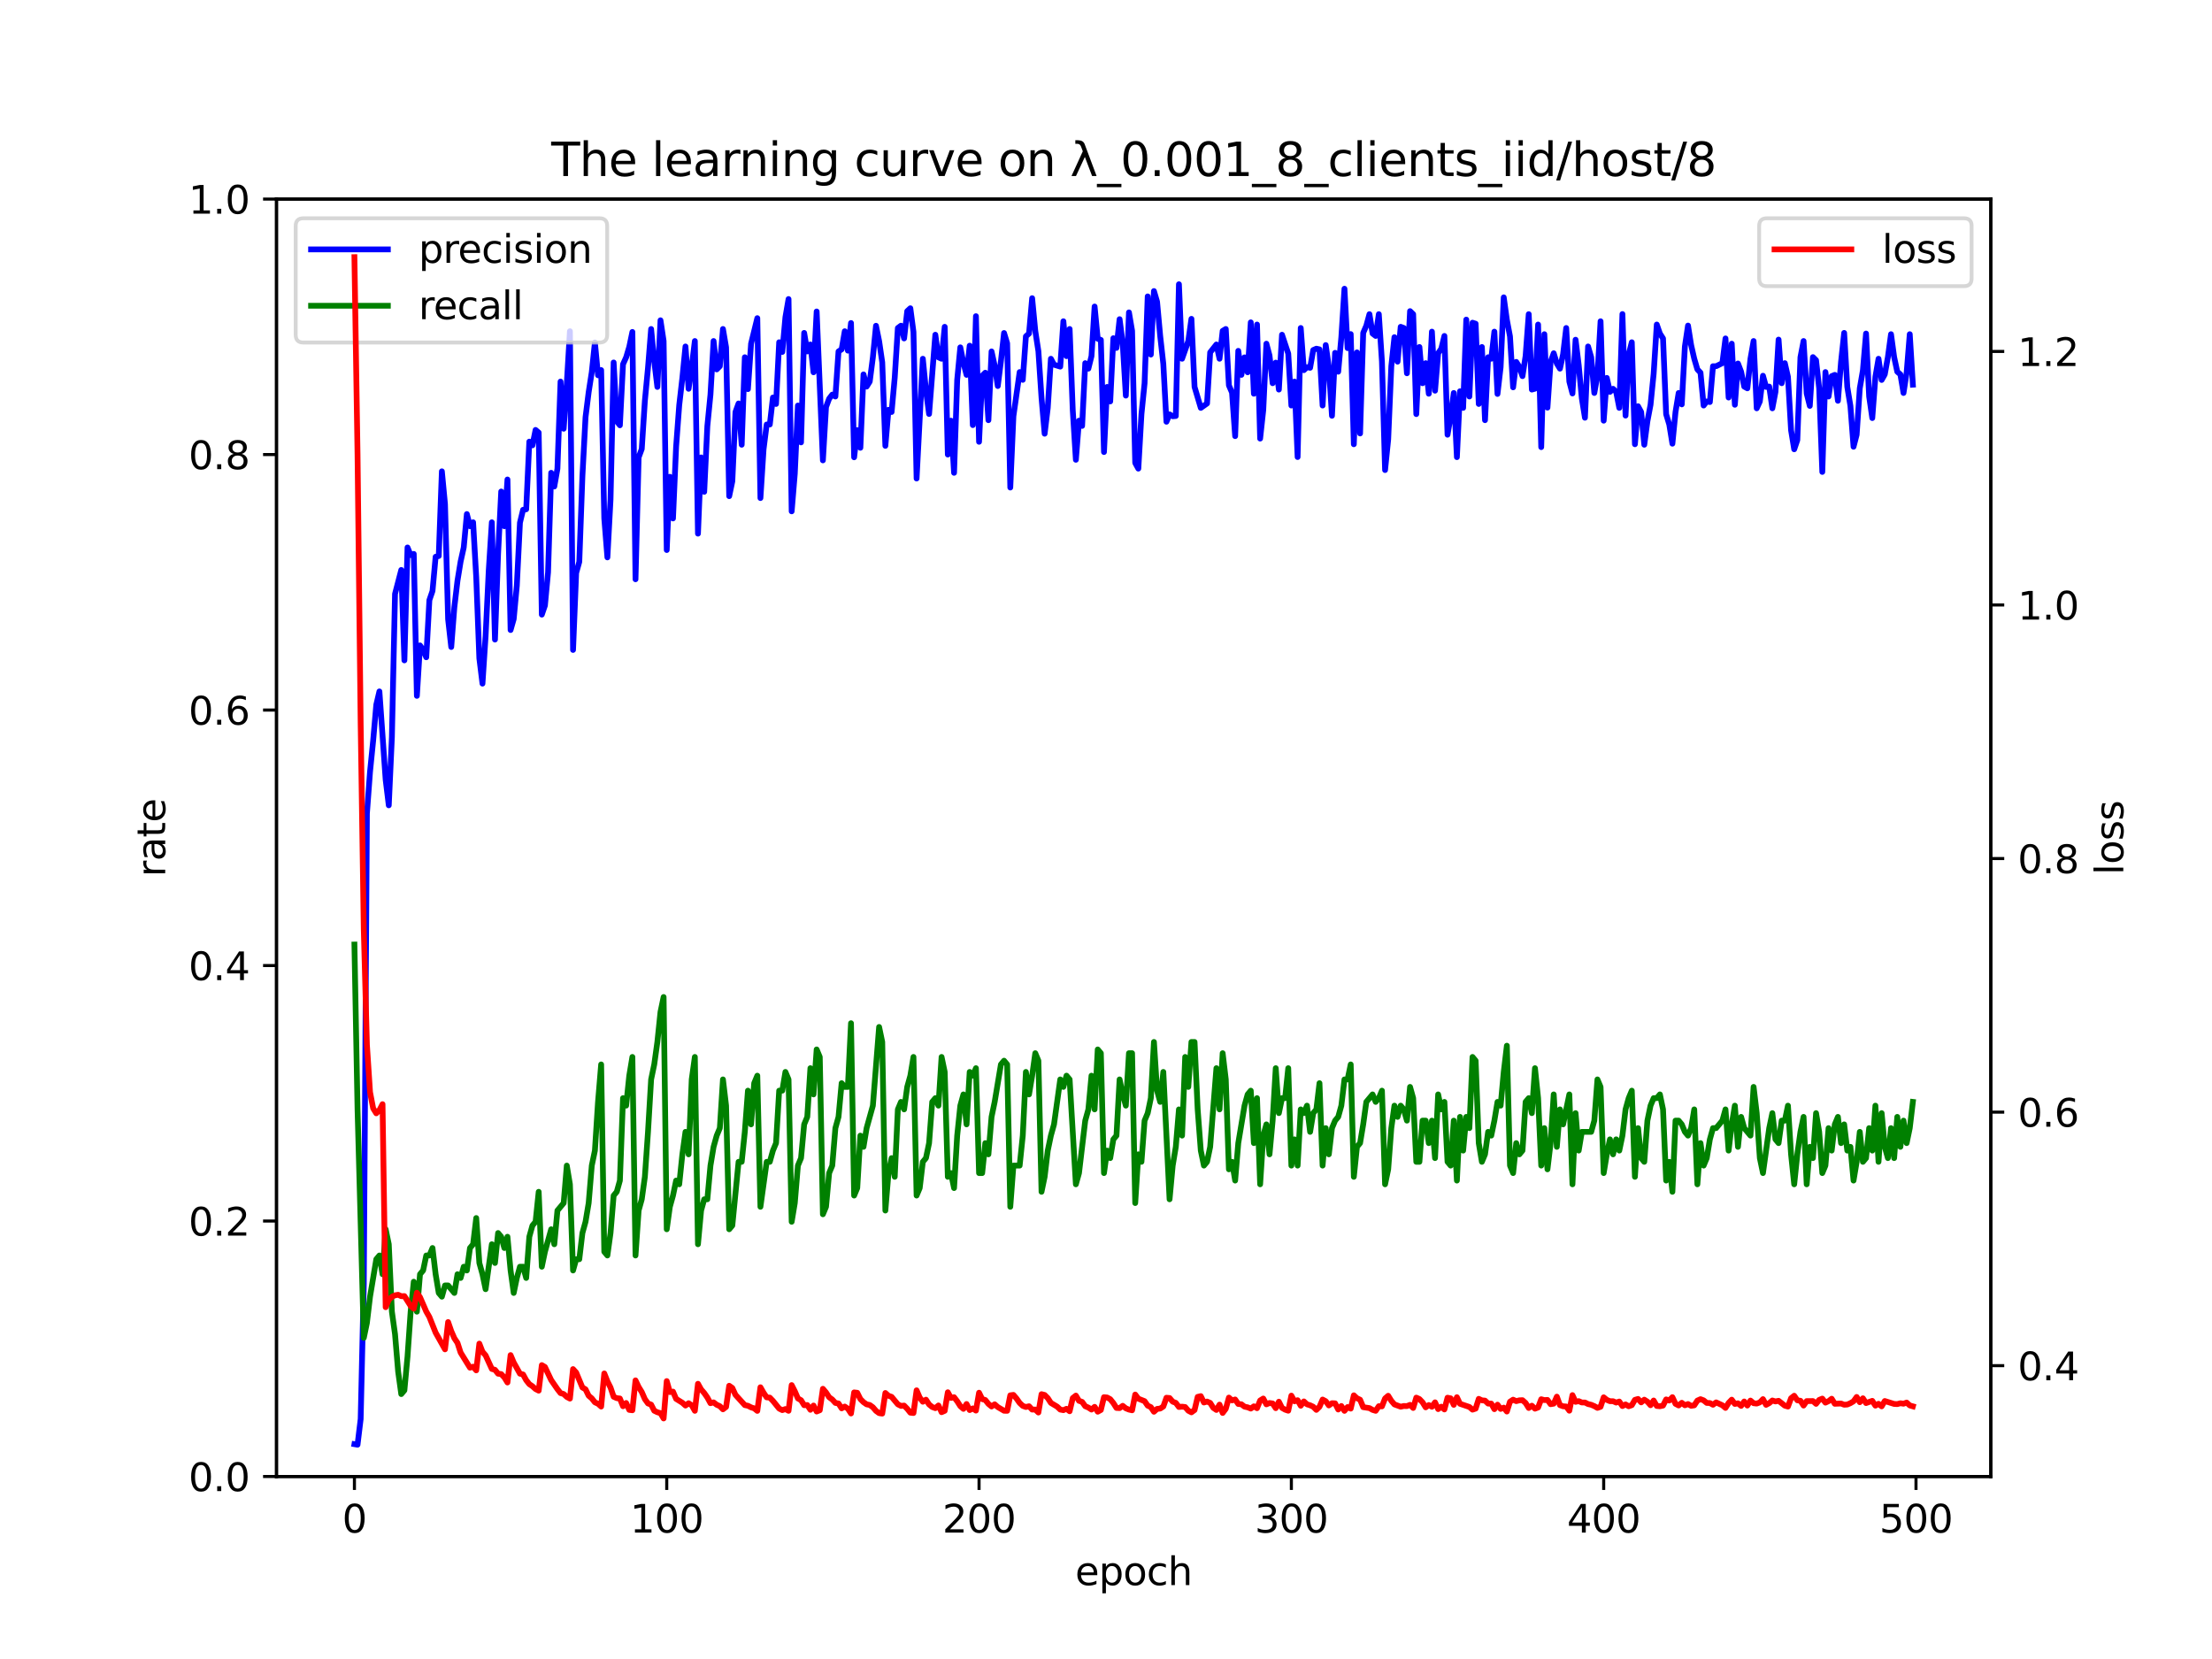 <?xml version="1.0" encoding="utf-8" standalone="no"?>
<!DOCTYPE svg PUBLIC "-//W3C//DTD SVG 1.1//EN"
  "http://www.w3.org/Graphics/SVG/1.1/DTD/svg11.dtd">
<svg xmlns:xlink="http://www.w3.org/1999/xlink" width="576pt" height="432pt" viewBox="0 0 576 432" xmlns="http://www.w3.org/2000/svg" version="1.1">
 <defs>
  <style type="text/css">*{stroke-linejoin: round; stroke-linecap: butt}</style>
 </defs>
 <g id="figure_1">
  <g id="patch_1">
   <path d="M 0 432 
L 576 432 
L 576 0 
L 0 0 
z
" style="fill: #ffffff"/>
  </g>
  <g id="axes_1">
   <g id="patch_2">
    <path d="M 72 384.48 
L 518.4 384.48 
L 518.4 51.84 
L 72 51.84 
z
" style="fill: #ffffff"/>
   </g>
   <g id="matplotlib.axis_1">
    <g id="xtick_1">
     <g id="line2d_1">
      <defs>
       <path id="m87318f5194" d="M 0 0 
L 0 3.5 
" style="stroke: #000000; stroke-width: 0.8"/>
      </defs>
      <g>
       <use xlink:href="#m87318f5194" x="92.291" y="384.48" style="stroke: #000000; stroke-width: 0.8"/>
      </g>
     </g>
     <g id="text_1">
      <!-- 0 -->
      <g transform="translate(89.11 399.078) scale(0.1 -0.1)">
       <defs>
        <path id="DejaVuSans-30" d="M 2034 4250 
Q 1547 4250 1301 3770 
Q 1056 3291 1056 2328 
Q 1056 1369 1301 889 
Q 1547 409 2034 409 
Q 2525 409 2770 889 
Q 3016 1369 3016 2328 
Q 3016 3291 2770 3770 
Q 2525 4250 2034 4250 
z
M 2034 4750 
Q 2819 4750 3233 4129 
Q 3647 3509 3647 2328 
Q 3647 1150 3233 529 
Q 2819 -91 2034 -91 
Q 1250 -91 836 529 
Q 422 1150 422 2328 
Q 422 3509 836 4129 
Q 1250 4750 2034 4750 
z
" transform="scale(0.016)"/>
       </defs>
       <use xlink:href="#DejaVuSans-30"/>
      </g>
     </g>
    </g>
    <g id="xtick_2">
     <g id="line2d_2">
      <g>
       <use xlink:href="#m87318f5194" x="173.617" y="384.48" style="stroke: #000000; stroke-width: 0.8"/>
      </g>
     </g>
     <g id="text_2">
      <!-- 100 -->
      <g transform="translate(164.073 399.078) scale(0.1 -0.1)">
       <defs>
        <path id="DejaVuSans-31" d="M 794 531 
L 1825 531 
L 1825 4091 
L 703 3866 
L 703 4441 
L 1819 4666 
L 2450 4666 
L 2450 531 
L 3481 531 
L 3481 0 
L 794 0 
L 794 531 
z
" transform="scale(0.016)"/>
       </defs>
       <use xlink:href="#DejaVuSans-31"/>
       <use xlink:href="#DejaVuSans-30" x="63.623"/>
       <use xlink:href="#DejaVuSans-30" x="127.246"/>
      </g>
     </g>
    </g>
    <g id="xtick_3">
     <g id="line2d_3">
      <g>
       <use xlink:href="#m87318f5194" x="254.943" y="384.48" style="stroke: #000000; stroke-width: 0.8"/>
      </g>
     </g>
     <g id="text_3">
      <!-- 200 -->
      <g transform="translate(245.4 399.078) scale(0.1 -0.1)">
       <defs>
        <path id="DejaVuSans-32" d="M 1228 531 
L 3431 531 
L 3431 0 
L 469 0 
L 469 531 
Q 828 903 1448 1529 
Q 2069 2156 2228 2338 
Q 2531 2678 2651 2914 
Q 2772 3150 2772 3378 
Q 2772 3750 2511 3984 
Q 2250 4219 1831 4219 
Q 1534 4219 1204 4116 
Q 875 4013 500 3803 
L 500 4441 
Q 881 4594 1212 4672 
Q 1544 4750 1819 4750 
Q 2544 4750 2975 4387 
Q 3406 4025 3406 3419 
Q 3406 3131 3298 2873 
Q 3191 2616 2906 2266 
Q 2828 2175 2409 1742 
Q 1991 1309 1228 531 
z
" transform="scale(0.016)"/>
       </defs>
       <use xlink:href="#DejaVuSans-32"/>
       <use xlink:href="#DejaVuSans-30" x="63.623"/>
       <use xlink:href="#DejaVuSans-30" x="127.246"/>
      </g>
     </g>
    </g>
    <g id="xtick_4">
     <g id="line2d_4">
      <g>
       <use xlink:href="#m87318f5194" x="336.27" y="384.48" style="stroke: #000000; stroke-width: 0.8"/>
      </g>
     </g>
     <g id="text_4">
      <!-- 300 -->
      <g transform="translate(326.726 399.078) scale(0.1 -0.1)">
       <defs>
        <path id="DejaVuSans-33" d="M 2597 2516 
Q 3050 2419 3304 2112 
Q 3559 1806 3559 1356 
Q 3559 666 3084 287 
Q 2609 -91 1734 -91 
Q 1441 -91 1130 -33 
Q 819 25 488 141 
L 488 750 
Q 750 597 1062 519 
Q 1375 441 1716 441 
Q 2309 441 2620 675 
Q 2931 909 2931 1356 
Q 2931 1769 2642 2001 
Q 2353 2234 1838 2234 
L 1294 2234 
L 1294 2753 
L 1863 2753 
Q 2328 2753 2575 2939 
Q 2822 3125 2822 3475 
Q 2822 3834 2567 4026 
Q 2313 4219 1838 4219 
Q 1578 4219 1281 4162 
Q 984 4106 628 3988 
L 628 4550 
Q 988 4650 1302 4700 
Q 1616 4750 1894 4750 
Q 2613 4750 3031 4423 
Q 3450 4097 3450 3541 
Q 3450 3153 3228 2886 
Q 3006 2619 2597 2516 
z
" transform="scale(0.016)"/>
       </defs>
       <use xlink:href="#DejaVuSans-33"/>
       <use xlink:href="#DejaVuSans-30" x="63.623"/>
       <use xlink:href="#DejaVuSans-30" x="127.246"/>
      </g>
     </g>
    </g>
    <g id="xtick_5">
     <g id="line2d_5">
      <g>
       <use xlink:href="#m87318f5194" x="417.596" y="384.48" style="stroke: #000000; stroke-width: 0.8"/>
      </g>
     </g>
     <g id="text_5">
      <!-- 400 -->
      <g transform="translate(408.052 399.078) scale(0.1 -0.1)">
       <defs>
        <path id="DejaVuSans-34" d="M 2419 4116 
L 825 1625 
L 2419 1625 
L 2419 4116 
z
M 2253 4666 
L 3047 4666 
L 3047 1625 
L 3713 1625 
L 3713 1100 
L 3047 1100 
L 3047 0 
L 2419 0 
L 2419 1100 
L 313 1100 
L 313 1709 
L 2253 4666 
z
" transform="scale(0.016)"/>
       </defs>
       <use xlink:href="#DejaVuSans-34"/>
       <use xlink:href="#DejaVuSans-30" x="63.623"/>
       <use xlink:href="#DejaVuSans-30" x="127.246"/>
      </g>
     </g>
    </g>
    <g id="xtick_6">
     <g id="line2d_6">
      <g>
       <use xlink:href="#m87318f5194" x="498.922" y="384.48" style="stroke: #000000; stroke-width: 0.8"/>
      </g>
     </g>
     <g id="text_6">
      <!-- 500 -->
      <g transform="translate(489.379 399.078) scale(0.1 -0.1)">
       <defs>
        <path id="DejaVuSans-35" d="M 691 4666 
L 3169 4666 
L 3169 4134 
L 1269 4134 
L 1269 2991 
Q 1406 3038 1543 3061 
Q 1681 3084 1819 3084 
Q 2600 3084 3056 2656 
Q 3513 2228 3513 1497 
Q 3513 744 3044 326 
Q 2575 -91 1722 -91 
Q 1428 -91 1123 -41 
Q 819 9 494 109 
L 494 744 
Q 775 591 1075 516 
Q 1375 441 1709 441 
Q 2250 441 2565 725 
Q 2881 1009 2881 1497 
Q 2881 1984 2565 2268 
Q 2250 2553 1709 2553 
Q 1456 2553 1204 2497 
Q 953 2441 691 2322 
L 691 4666 
z
" transform="scale(0.016)"/>
       </defs>
       <use xlink:href="#DejaVuSans-35"/>
       <use xlink:href="#DejaVuSans-30" x="63.623"/>
       <use xlink:href="#DejaVuSans-30" x="127.246"/>
      </g>
     </g>
    </g>
    <g id="text_7">
     <!-- epoch -->
     <g transform="translate(279.972 412.757) scale(0.1 -0.1)">
      <defs>
       <path id="DejaVuSans-65" d="M 3597 1894 
L 3597 1613 
L 953 1613 
Q 991 1019 1311 708 
Q 1631 397 2203 397 
Q 2534 397 2845 478 
Q 3156 559 3463 722 
L 3463 178 
Q 3153 47 2828 -22 
Q 2503 -91 2169 -91 
Q 1331 -91 842 396 
Q 353 884 353 1716 
Q 353 2575 817 3079 
Q 1281 3584 2069 3584 
Q 2775 3584 3186 3129 
Q 3597 2675 3597 1894 
z
M 3022 2063 
Q 3016 2534 2758 2815 
Q 2500 3097 2075 3097 
Q 1594 3097 1305 2825 
Q 1016 2553 972 2059 
L 3022 2063 
z
" transform="scale(0.016)"/>
       <path id="DejaVuSans-70" d="M 1159 525 
L 1159 -1331 
L 581 -1331 
L 581 3500 
L 1159 3500 
L 1159 2969 
Q 1341 3281 1617 3432 
Q 1894 3584 2278 3584 
Q 2916 3584 3314 3078 
Q 3713 2572 3713 1747 
Q 3713 922 3314 415 
Q 2916 -91 2278 -91 
Q 1894 -91 1617 61 
Q 1341 213 1159 525 
z
M 3116 1747 
Q 3116 2381 2855 2742 
Q 2594 3103 2138 3103 
Q 1681 3103 1420 2742 
Q 1159 2381 1159 1747 
Q 1159 1113 1420 752 
Q 1681 391 2138 391 
Q 2594 391 2855 752 
Q 3116 1113 3116 1747 
z
" transform="scale(0.016)"/>
       <path id="DejaVuSans-6f" d="M 1959 3097 
Q 1497 3097 1228 2736 
Q 959 2375 959 1747 
Q 959 1119 1226 758 
Q 1494 397 1959 397 
Q 2419 397 2687 759 
Q 2956 1122 2956 1747 
Q 2956 2369 2687 2733 
Q 2419 3097 1959 3097 
z
M 1959 3584 
Q 2709 3584 3137 3096 
Q 3566 2609 3566 1747 
Q 3566 888 3137 398 
Q 2709 -91 1959 -91 
Q 1206 -91 779 398 
Q 353 888 353 1747 
Q 353 2609 779 3096 
Q 1206 3584 1959 3584 
z
" transform="scale(0.016)"/>
       <path id="DejaVuSans-63" d="M 3122 3366 
L 3122 2828 
Q 2878 2963 2633 3030 
Q 2388 3097 2138 3097 
Q 1578 3097 1268 2742 
Q 959 2388 959 1747 
Q 959 1106 1268 751 
Q 1578 397 2138 397 
Q 2388 397 2633 464 
Q 2878 531 3122 666 
L 3122 134 
Q 2881 22 2623 -34 
Q 2366 -91 2075 -91 
Q 1284 -91 818 406 
Q 353 903 353 1747 
Q 353 2603 823 3093 
Q 1294 3584 2113 3584 
Q 2378 3584 2631 3529 
Q 2884 3475 3122 3366 
z
" transform="scale(0.016)"/>
       <path id="DejaVuSans-68" d="M 3513 2113 
L 3513 0 
L 2938 0 
L 2938 2094 
Q 2938 2591 2744 2837 
Q 2550 3084 2163 3084 
Q 1697 3084 1428 2787 
Q 1159 2491 1159 1978 
L 1159 0 
L 581 0 
L 581 4863 
L 1159 4863 
L 1159 2956 
Q 1366 3272 1645 3428 
Q 1925 3584 2291 3584 
Q 2894 3584 3203 3211 
Q 3513 2838 3513 2113 
z
" transform="scale(0.016)"/>
      </defs>
      <use xlink:href="#DejaVuSans-65"/>
      <use xlink:href="#DejaVuSans-70" x="61.523"/>
      <use xlink:href="#DejaVuSans-6f" x="125"/>
      <use xlink:href="#DejaVuSans-63" x="186.182"/>
      <use xlink:href="#DejaVuSans-68" x="241.162"/>
     </g>
    </g>
   </g>
   <g id="matplotlib.axis_2">
    <g id="ytick_1">
     <g id="line2d_7">
      <defs>
       <path id="mddfa9bd18e" d="M 0 0 
L -3.5 0 
" style="stroke: #000000; stroke-width: 0.8"/>
      </defs>
      <g>
       <use xlink:href="#mddfa9bd18e" x="72" y="384.48" style="stroke: #000000; stroke-width: 0.8"/>
      </g>
     </g>
     <g id="text_8">
      <!-- 0.0 -->
      <g transform="translate(49.097 388.279) scale(0.1 -0.1)">
       <defs>
        <path id="DejaVuSans-2e" d="M 684 794 
L 1344 794 
L 1344 0 
L 684 0 
L 684 794 
z
" transform="scale(0.016)"/>
       </defs>
       <use xlink:href="#DejaVuSans-30"/>
       <use xlink:href="#DejaVuSans-2e" x="63.623"/>
       <use xlink:href="#DejaVuSans-30" x="95.41"/>
      </g>
     </g>
    </g>
    <g id="ytick_2">
     <g id="line2d_8">
      <g>
       <use xlink:href="#mddfa9bd18e" x="72" y="317.952" style="stroke: #000000; stroke-width: 0.8"/>
      </g>
     </g>
     <g id="text_9">
      <!-- 0.2 -->
      <g transform="translate(49.097 321.751) scale(0.1 -0.1)">
       <use xlink:href="#DejaVuSans-30"/>
       <use xlink:href="#DejaVuSans-2e" x="63.623"/>
       <use xlink:href="#DejaVuSans-32" x="95.41"/>
      </g>
     </g>
    </g>
    <g id="ytick_3">
     <g id="line2d_9">
      <g>
       <use xlink:href="#mddfa9bd18e" x="72" y="251.424" style="stroke: #000000; stroke-width: 0.8"/>
      </g>
     </g>
     <g id="text_10">
      <!-- 0.4 -->
      <g transform="translate(49.097 255.223) scale(0.1 -0.1)">
       <use xlink:href="#DejaVuSans-30"/>
       <use xlink:href="#DejaVuSans-2e" x="63.623"/>
       <use xlink:href="#DejaVuSans-34" x="95.41"/>
      </g>
     </g>
    </g>
    <g id="ytick_4">
     <g id="line2d_10">
      <g>
       <use xlink:href="#mddfa9bd18e" x="72" y="184.896" style="stroke: #000000; stroke-width: 0.8"/>
      </g>
     </g>
     <g id="text_11">
      <!-- 0.6 -->
      <g transform="translate(49.097 188.695) scale(0.1 -0.1)">
       <defs>
        <path id="DejaVuSans-36" d="M 2113 2584 
Q 1688 2584 1439 2293 
Q 1191 2003 1191 1497 
Q 1191 994 1439 701 
Q 1688 409 2113 409 
Q 2538 409 2786 701 
Q 3034 994 3034 1497 
Q 3034 2003 2786 2293 
Q 2538 2584 2113 2584 
z
M 3366 4563 
L 3366 3988 
Q 3128 4100 2886 4159 
Q 2644 4219 2406 4219 
Q 1781 4219 1451 3797 
Q 1122 3375 1075 2522 
Q 1259 2794 1537 2939 
Q 1816 3084 2150 3084 
Q 2853 3084 3261 2657 
Q 3669 2231 3669 1497 
Q 3669 778 3244 343 
Q 2819 -91 2113 -91 
Q 1303 -91 875 529 
Q 447 1150 447 2328 
Q 447 3434 972 4092 
Q 1497 4750 2381 4750 
Q 2619 4750 2861 4703 
Q 3103 4656 3366 4563 
z
" transform="scale(0.016)"/>
       </defs>
       <use xlink:href="#DejaVuSans-30"/>
       <use xlink:href="#DejaVuSans-2e" x="63.623"/>
       <use xlink:href="#DejaVuSans-36" x="95.41"/>
      </g>
     </g>
    </g>
    <g id="ytick_5">
     <g id="line2d_11">
      <g>
       <use xlink:href="#mddfa9bd18e" x="72" y="118.368" style="stroke: #000000; stroke-width: 0.8"/>
      </g>
     </g>
     <g id="text_12">
      <!-- 0.8 -->
      <g transform="translate(49.097 122.167) scale(0.1 -0.1)">
       <defs>
        <path id="DejaVuSans-38" d="M 2034 2216 
Q 1584 2216 1326 1975 
Q 1069 1734 1069 1313 
Q 1069 891 1326 650 
Q 1584 409 2034 409 
Q 2484 409 2743 651 
Q 3003 894 3003 1313 
Q 3003 1734 2745 1975 
Q 2488 2216 2034 2216 
z
M 1403 2484 
Q 997 2584 770 2862 
Q 544 3141 544 3541 
Q 544 4100 942 4425 
Q 1341 4750 2034 4750 
Q 2731 4750 3128 4425 
Q 3525 4100 3525 3541 
Q 3525 3141 3298 2862 
Q 3072 2584 2669 2484 
Q 3125 2378 3379 2068 
Q 3634 1759 3634 1313 
Q 3634 634 3220 271 
Q 2806 -91 2034 -91 
Q 1263 -91 848 271 
Q 434 634 434 1313 
Q 434 1759 690 2068 
Q 947 2378 1403 2484 
z
M 1172 3481 
Q 1172 3119 1398 2916 
Q 1625 2713 2034 2713 
Q 2441 2713 2670 2916 
Q 2900 3119 2900 3481 
Q 2900 3844 2670 4047 
Q 2441 4250 2034 4250 
Q 1625 4250 1398 4047 
Q 1172 3844 1172 3481 
z
" transform="scale(0.016)"/>
       </defs>
       <use xlink:href="#DejaVuSans-30"/>
       <use xlink:href="#DejaVuSans-2e" x="63.623"/>
       <use xlink:href="#DejaVuSans-38" x="95.41"/>
      </g>
     </g>
    </g>
    <g id="ytick_6">
     <g id="line2d_12">
      <g>
       <use xlink:href="#mddfa9bd18e" x="72" y="51.84" style="stroke: #000000; stroke-width: 0.8"/>
      </g>
     </g>
     <g id="text_13">
      <!-- 1.0 -->
      <g transform="translate(49.097 55.639) scale(0.1 -0.1)">
       <use xlink:href="#DejaVuSans-31"/>
       <use xlink:href="#DejaVuSans-2e" x="63.623"/>
       <use xlink:href="#DejaVuSans-30" x="95.41"/>
      </g>
     </g>
    </g>
    <g id="text_14">
     <!-- rate -->
     <g transform="translate(43.017 228.316) rotate(-90) scale(0.1 -0.1)">
      <defs>
       <path id="DejaVuSans-72" d="M 2631 2963 
Q 2534 3019 2420 3045 
Q 2306 3072 2169 3072 
Q 1681 3072 1420 2755 
Q 1159 2438 1159 1844 
L 1159 0 
L 581 0 
L 581 3500 
L 1159 3500 
L 1159 2956 
Q 1341 3275 1631 3429 
Q 1922 3584 2338 3584 
Q 2397 3584 2469 3576 
Q 2541 3569 2628 3553 
L 2631 2963 
z
" transform="scale(0.016)"/>
       <path id="DejaVuSans-61" d="M 2194 1759 
Q 1497 1759 1228 1600 
Q 959 1441 959 1056 
Q 959 750 1161 570 
Q 1363 391 1709 391 
Q 2188 391 2477 730 
Q 2766 1069 2766 1631 
L 2766 1759 
L 2194 1759 
z
M 3341 1997 
L 3341 0 
L 2766 0 
L 2766 531 
Q 2569 213 2275 61 
Q 1981 -91 1556 -91 
Q 1019 -91 701 211 
Q 384 513 384 1019 
Q 384 1609 779 1909 
Q 1175 2209 1959 2209 
L 2766 2209 
L 2766 2266 
Q 2766 2663 2505 2880 
Q 2244 3097 1772 3097 
Q 1472 3097 1187 3025 
Q 903 2953 641 2809 
L 641 3341 
Q 956 3463 1253 3523 
Q 1550 3584 1831 3584 
Q 2591 3584 2966 3190 
Q 3341 2797 3341 1997 
z
" transform="scale(0.016)"/>
       <path id="DejaVuSans-74" d="M 1172 4494 
L 1172 3500 
L 2356 3500 
L 2356 3053 
L 1172 3053 
L 1172 1153 
Q 1172 725 1289 603 
Q 1406 481 1766 481 
L 2356 481 
L 2356 0 
L 1766 0 
Q 1100 0 847 248 
Q 594 497 594 1153 
L 594 3053 
L 172 3053 
L 172 3500 
L 594 3500 
L 594 4494 
L 1172 4494 
z
" transform="scale(0.016)"/>
      </defs>
      <use xlink:href="#DejaVuSans-72"/>
      <use xlink:href="#DejaVuSans-61" x="41.113"/>
      <use xlink:href="#DejaVuSans-74" x="102.393"/>
      <use xlink:href="#DejaVuSans-65" x="141.602"/>
     </g>
    </g>
   </g>
   <g id="line2d_13">
    <path d="M 92.291 376.057 
L 93.104 376.196 
L 93.917 369.502 
L 94.731 334.245 
L 95.544 211.844 
L 96.357 200.954 
L 97.17 192.85 
L 97.984 183.51 
L 98.797 180.045 
L 100.424 203.04 
L 101.237 209.703 
L 102.05 191.899 
L 102.863 154.656 
L 104.49 148.413 
L 105.303 171.96 
L 106.116 142.56 
L 106.93 144.543 
L 107.743 144.24 
L 108.556 181.2 
L 109.369 168.064 
L 110.183 169.242 
L 110.996 171.157 
L 111.809 156.273 
L 112.622 153.9 
L 113.436 144.979 
L 114.249 144.784 
L 115.062 122.73 
L 115.876 131.276 
L 116.689 161.261 
L 117.502 168.48 
L 118.315 158.1 
L 119.129 151.2 
L 119.942 146.238 
L 120.755 142.56 
L 121.568 133.861 
L 122.382 137.028 
L 123.195 136.002 
L 124.008 150.274 
L 124.821 171.441 
L 125.635 178.014 
L 126.448 165.638 
L 127.261 148.685 
L 128.074 136.002 
L 128.888 166.543 
L 129.701 144.24 
L 130.514 127.987 
L 131.328 137.028 
L 132.141 124.859 
L 132.954 164.056 
L 133.767 161.201 
L 134.581 152.507 
L 135.394 136.109 
L 136.207 132.752 
L 137.02 132.624 
L 137.834 114.999 
L 138.647 115.963 
L 139.46 111.956 
L 140.273 112.645 
L 141.087 160.048 
L 141.9 157.68 
L 142.713 149.016 
L 143.526 123.12 
L 144.34 126.684 
L 145.153 122.064 
L 145.966 99.36 
L 146.78 111.64 
L 147.593 99.85 
L 148.406 86.251 
L 149.219 169.242 
L 150.033 149.198 
L 150.846 146.293 
L 151.659 123.979 
L 152.472 108.632 
L 153.286 102.123 
L 154.099 96.885 
L 154.912 89.177 
L 155.725 97.721 
L 156.539 96.367 
L 157.352 135 
L 158.165 145.141 
L 158.978 130.108 
L 159.792 94.387 
L 160.605 109.69 
L 161.418 110.745 
L 162.232 94.854 
L 163.045 93.052 
L 163.858 90.327 
L 164.671 86.435 
L 165.485 150.84 
L 166.298 119.116 
L 167.111 116.922 
L 167.924 104.362 
L 168.738 95.774 
L 169.551 85.668 
L 170.364 94.08 
L 171.177 100.758 
L 171.991 83.404 
L 172.804 88.8 
L 173.617 143.225 
L 174.43 124.153 
L 175.244 135 
L 176.057 116.331 
L 176.87 105.492 
L 177.684 98.41 
L 178.497 90.222 
L 179.31 101.242 
L 180.123 95.465 
L 180.937 88.8 
L 181.75 138.96 
L 182.563 119.116 
L 183.376 128.07 
L 184.19 110.976 
L 185.003 102.754 
L 185.816 88.8 
L 186.629 96.192 
L 187.443 95.363 
L 188.256 85.668 
L 189.069 90.45 
L 189.882 129.198 
L 190.696 125.33 
L 191.509 107.28 
L 192.322 105.062 
L 193.136 115.809 
L 193.949 93.024 
L 194.762 101.324 
L 195.575 89.497 
L 197.202 82.849 
L 198.015 129.692 
L 198.828 116.996 
L 199.642 110.541 
L 200.455 110.541 
L 201.268 103.512 
L 202.081 105.188 
L 202.895 89.119 
L 203.708 91.643 
L 204.521 82.588 
L 205.334 77.873 
L 206.148 133.152 
L 206.961 123.375 
L 207.774 105.6 
L 208.588 115.2 
L 209.401 86.688 
L 210.214 91.513 
L 211.027 89.701 
L 211.841 96.944 
L 212.654 81.112 
L 214.28 119.88 
L 215.094 105.991 
L 215.907 103.815 
L 216.72 102.754 
L 217.533 103.248 
L 218.347 91.513 
L 219.16 90.974 
L 219.973 86.251 
L 220.786 91.306 
L 221.6 84.111 
L 222.413 119.076 
L 223.226 111.998 
L 224.039 116.602 
L 224.853 97.496 
L 225.666 100.668 
L 226.479 99.36 
L 227.293 93.052 
L 228.106 84.829 
L 228.919 88.8 
L 229.732 94.358 
L 230.546 116.1 
L 231.359 106.708 
L 232.172 107.28 
L 232.985 98.338 
L 233.799 85.409 
L 234.612 84.804 
L 235.425 88.128 
L 236.238 81.019 
L 237.052 80.271 
L 237.865 86.435 
L 238.678 124.605 
L 240.305 93.42 
L 241.118 101.736 
L 241.931 107.798 
L 243.558 87.165 
L 244.371 93.052 
L 245.184 93.42 
L 245.998 85.104 
L 246.811 118.368 
L 247.624 109.543 
L 248.437 123.12 
L 249.251 98.912 
L 250.064 90.45 
L 250.877 94.486 
L 251.69 97.616 
L 252.504 90.012 
L 253.317 110.692 
L 254.13 82.332 
L 254.943 115.042 
L 255.757 97.843 
L 256.57 97.053 
L 257.383 109.412 
L 258.197 91.513 
L 259.01 95.228 
L 259.823 100.519 
L 260.636 94.08 
L 261.45 86.714 
L 262.263 89.396 
L 263.076 126.952 
L 263.889 108.389 
L 265.516 96.885 
L 266.329 98.912 
L 267.142 87.578 
L 267.956 86.855 
L 268.769 77.648 
L 269.582 86.16 
L 270.395 91.44 
L 271.209 103.584 
L 272.022 112.937 
L 272.835 106.214 
L 273.649 93.42 
L 274.462 94.96 
L 276.088 95.465 
L 276.902 83.658 
L 277.715 92.738 
L 278.528 85.668 
L 279.341 106.771 
L 280.155 119.726 
L 280.968 109.543 
L 281.781 110.907 
L 282.594 94.564 
L 283.408 95.996 
L 284.221 92.738 
L 285.034 79.819 
L 285.847 88.222 
L 286.661 88.509 
L 287.474 117.709 
L 288.287 100.758 
L 289.101 104.535 
L 289.914 88.068 
L 290.727 90.594 
L 291.54 83.114 
L 292.354 89.443 
L 293.167 103.015 
L 293.98 81.348 
L 294.793 86.16 
L 295.607 120.537 
L 296.42 122.03 
L 297.233 107.829 
L 298.046 99.788 
L 298.86 77.184 
L 299.673 92.335 
L 300.486 75.79 
L 301.299 78.57 
L 302.113 87.48 
L 302.926 94.761 
L 303.739 109.823 
L 304.553 107.903 
L 305.366 108.389 
L 306.179 108.326 
L 306.992 74.016 
L 307.806 93.42 
L 309.432 88.8 
L 310.245 83.025 
L 311.059 100.758 
L 312.685 106.214 
L 314.312 105.062 
L 315.125 91.757 
L 316.751 89.701 
L 317.565 93.42 
L 318.378 86.16 
L 319.191 85.668 
L 320.005 100.35 
L 320.818 102.24 
L 321.631 113.567 
L 322.444 91.362 
L 323.258 97.616 
L 324.071 93.052 
L 324.884 96.944 
L 325.697 83.937 
L 326.511 102.528 
L 327.324 84.51 
L 328.137 114.21 
L 328.95 106.771 
L 329.764 89.497 
L 330.577 92.571 
L 331.39 99.788 
L 332.203 94.418 
L 333.017 101.444 
L 333.83 87.165 
L 335.457 92.079 
L 336.27 105.6 
L 337.083 99.36 
L 337.896 119.008 
L 338.71 85.409 
L 339.523 96.39 
L 340.336 95.608 
L 341.149 95.774 
L 341.963 91.152 
L 342.776 90.798 
L 343.589 90.974 
L 344.402 105.6 
L 345.216 89.856 
L 346.029 95.52 
L 346.842 108.27 
L 347.655 91.88 
L 348.469 96.791 
L 349.282 87.801 
L 350.095 75.183 
L 350.909 90.648 
L 351.722 86.997 
L 352.535 115.68 
L 353.348 91.757 
L 354.162 112.875 
L 354.975 86.688 
L 355.788 84.804 
L 356.601 81.808 
L 357.415 86.855 
L 358.228 87.48 
L 359.041 81.808 
L 359.854 94.125 
L 360.668 122.4 
L 361.481 114.416 
L 362.294 95.363 
L 363.107 87.801 
L 363.921 94.176 
L 364.734 85.104 
L 365.547 85.409 
L 366.361 97.2 
L 367.174 81.019 
L 367.987 81.808 
L 368.8 107.829 
L 369.614 90.356 
L 370.427 99.788 
L 371.24 94.564 
L 372.053 102.528 
L 372.867 86.359 
L 373.68 101.736 
L 374.493 91.986 
L 375.306 90.798 
L 376.12 87.48 
L 376.933 113.201 
L 377.746 108.389 
L 378.559 102.33 
L 379.373 119.04 
L 380.186 101.883 
L 380.999 106.214 
L 381.812 83.221 
L 382.626 103.248 
L 383.439 84.031 
L 384.252 84.293 
L 385.066 105.188 
L 385.879 90.356 
L 386.692 109.412 
L 387.505 93.024 
L 388.319 93.42 
L 389.132 86.359 
L 389.945 102.582 
L 390.758 95.608 
L 391.572 77.428 
L 392.385 83.271 
L 393.198 87.608 
L 394.011 100.861 
L 394.825 94.235 
L 395.638 95.52 
L 396.451 97.949 
L 397.264 92.691 
L 398.078 81.808 
L 398.891 101.444 
L 399.704 101.216 
L 400.518 84.51 
L 401.331 116.43 
L 402.144 87.023 
L 402.957 106.149 
L 403.771 94.235 
L 404.584 91.986 
L 405.397 94.655 
L 406.21 95.996 
L 407.024 92.254 
L 407.837 85.409 
L 408.65 99.36 
L 409.463 102.459 
L 410.277 88.461 
L 411.09 95.083 
L 411.903 103.72 
L 412.716 108.778 
L 413.53 90.222 
L 414.343 93.024 
L 415.156 102.33 
L 415.97 97.815 
L 416.783 83.658 
L 417.596 109.543 
L 418.409 98.41 
L 419.223 102.05 
L 420.036 101.242 
L 420.849 102.05 
L 421.662 106.214 
L 422.476 81.778 
L 423.289 108.22 
L 424.102 92.335 
L 424.915 89.119 
L 425.729 115.68 
L 426.542 105.782 
L 427.355 107.28 
L 428.168 115.809 
L 428.982 109.69 
L 429.795 105.401 
L 430.608 97.329 
L 431.422 84.51 
L 432.235 86.855 
L 433.048 88.128 
L 433.861 107.864 
L 434.675 110.541 
L 435.488 115.537 
L 436.301 107.28 
L 437.114 102.33 
L 437.928 105.3 
L 438.741 90.222 
L 439.554 84.775 
L 440.367 89.856 
L 441.181 93.42 
L 441.994 96.192 
L 442.807 97.053 
L 443.62 105.6 
L 444.434 104.535 
L 445.247 104.689 
L 446.06 95.363 
L 446.874 95.363 
L 448.5 94.564 
L 449.313 88.128 
L 450.127 103.512 
L 450.94 89.497 
L 451.753 105.401 
L 452.566 94.655 
L 453.38 96.791 
L 454.193 100.668 
L 455.006 101.12 
L 455.819 93.42 
L 456.633 88.8 
L 457.446 106.324 
L 458.259 104.535 
L 459.072 97.843 
L 459.886 100.758 
L 460.699 100.668 
L 461.512 106.324 
L 462.326 102.05 
L 463.139 88.43 
L 463.952 99.788 
L 464.765 94.564 
L 465.579 98.12 
L 466.392 112.032 
L 467.205 116.996 
L 468.018 114.602 
L 468.832 93.024 
L 469.645 88.8 
L 470.458 102.459 
L 471.271 105.696 
L 472.085 92.991 
L 472.898 93.795 
L 473.711 101.12 
L 474.524 122.889 
L 475.338 96.885 
L 476.151 103.248 
L 476.964 97.949 
L 477.778 97.616 
L 478.591 104.362 
L 479.404 94.235 
L 480.217 86.688 
L 481.031 100.758 
L 481.844 105.696 
L 482.657 116.331 
L 483.47 113.201 
L 484.284 101.12 
L 485.097 96.421 
L 485.91 86.855 
L 486.723 103.248 
L 487.537 108.864 
L 488.35 98.12 
L 489.163 93.42 
L 489.976 98.939 
L 490.79 97.496 
L 491.603 92.991 
L 492.416 87.023 
L 493.23 92.991 
L 494.043 96.791 
L 494.856 97.496 
L 495.669 102.33 
L 496.483 97.053 
L 497.296 87.023 
L 498.109 100.172 
L 498.109 100.172 
" clip-path="url(#p4ab026a36a)" style="fill: none; stroke: #0000ff; stroke-width: 1.5; stroke-linecap: square"/>
   </g>
   <g id="line2d_14">
    <path d="M 92.291 245.961 
L 93.104 288.883 
L 94.731 348.387 
L 95.544 344.485 
L 96.357 337.657 
L 97.984 327.902 
L 98.797 326.926 
L 99.61 331.804 
L 100.424 320.098 
L 101.237 324 
L 102.05 341.559 
L 102.863 347.412 
L 103.677 357.166 
L 104.49 363.019 
L 105.303 362.044 
L 106.116 353.265 
L 106.93 341.559 
L 107.743 333.755 
L 108.556 341.559 
L 109.369 331.804 
L 110.183 330.828 
L 110.996 326.926 
L 111.809 326.926 
L 112.622 324.975 
L 113.436 331.804 
L 114.249 336.681 
L 115.062 337.657 
L 115.876 334.73 
L 116.689 334.73 
L 118.315 336.681 
L 119.129 331.804 
L 119.942 332.779 
L 120.755 329.853 
L 121.568 330.828 
L 122.382 324.975 
L 123.195 324 
L 124.008 317.172 
L 124.821 328.877 
L 125.635 331.804 
L 126.448 335.706 
L 128.074 324 
L 128.888 328.877 
L 129.701 321.074 
L 130.514 322.049 
L 131.328 324.975 
L 132.141 322.049 
L 132.954 330.828 
L 133.767 336.681 
L 134.581 332.779 
L 135.394 329.853 
L 136.207 329.853 
L 137.02 332.779 
L 137.834 322.049 
L 138.647 319.123 
L 139.46 318.147 
L 140.273 310.343 
L 141.087 329.853 
L 141.9 325.951 
L 143.526 320.098 
L 144.34 324 
L 145.153 315.221 
L 146.78 313.27 
L 147.593 303.515 
L 148.406 308.392 
L 149.219 330.828 
L 150.033 327.902 
L 150.846 327.902 
L 151.659 321.074 
L 152.472 318.147 
L 153.286 313.27 
L 154.099 303.515 
L 154.912 299.613 
L 155.725 286.932 
L 156.539 277.177 
L 157.352 325.951 
L 158.165 326.926 
L 158.978 321.074 
L 159.792 311.319 
L 160.605 310.343 
L 161.418 307.417 
L 162.232 285.956 
L 163.045 287.907 
L 163.858 280.103 
L 164.671 275.226 
L 165.485 326.926 
L 166.298 315.221 
L 167.111 312.294 
L 167.924 306.441 
L 168.738 294.735 
L 169.551 281.079 
L 170.364 277.177 
L 171.177 271.324 
L 171.991 263.52 
L 172.804 259.618 
L 173.617 320.098 
L 174.43 314.245 
L 175.244 311.319 
L 176.057 307.417 
L 176.87 308.392 
L 177.684 300.588 
L 178.497 294.735 
L 179.31 300.588 
L 180.123 281.079 
L 180.937 275.226 
L 181.75 324 
L 182.563 315.221 
L 183.376 312.294 
L 184.19 312.294 
L 185.003 303.515 
L 185.816 298.637 
L 186.629 295.711 
L 187.443 293.76 
L 188.256 281.079 
L 189.069 287.907 
L 189.882 320.098 
L 190.696 319.123 
L 192.322 302.539 
L 193.136 302.539 
L 193.949 294.735 
L 194.762 284.005 
L 195.575 292.785 
L 196.389 282.054 
L 197.202 280.103 
L 198.015 314.245 
L 199.642 302.539 
L 200.455 302.539 
L 201.268 299.613 
L 202.081 297.662 
L 202.895 284.005 
L 203.708 284.005 
L 204.521 279.128 
L 205.334 281.079 
L 206.148 318.147 
L 206.961 313.27 
L 207.774 303.515 
L 208.588 301.564 
L 209.401 292.785 
L 210.214 290.834 
L 211.027 278.152 
L 211.841 284.981 
L 212.654 273.275 
L 213.467 275.226 
L 214.28 316.196 
L 215.094 314.245 
L 215.907 305.466 
L 216.72 303.515 
L 217.533 293.76 
L 218.347 290.834 
L 219.16 282.054 
L 219.973 283.03 
L 220.786 283.03 
L 221.6 266.446 
L 222.413 311.319 
L 223.226 309.368 
L 224.039 295.711 
L 224.853 298.637 
L 225.666 293.76 
L 227.293 287.907 
L 228.919 267.422 
L 229.732 271.324 
L 230.546 315.221 
L 231.359 305.466 
L 232.172 301.564 
L 232.985 306.441 
L 233.799 288.883 
L 234.612 286.932 
L 235.425 288.883 
L 236.238 283.03 
L 237.052 280.103 
L 237.865 275.226 
L 238.678 311.319 
L 239.491 309.368 
L 240.305 302.539 
L 241.118 301.564 
L 241.931 297.662 
L 242.745 286.932 
L 243.558 285.956 
L 244.371 287.907 
L 245.184 275.226 
L 245.998 279.128 
L 246.811 306.441 
L 247.624 305.466 
L 248.437 309.368 
L 249.251 295.711 
L 250.064 287.907 
L 250.877 284.981 
L 251.69 292.785 
L 252.504 279.128 
L 253.317 280.103 
L 254.13 278.152 
L 254.943 305.466 
L 255.757 305.466 
L 256.57 297.662 
L 257.383 300.588 
L 258.197 290.834 
L 259.01 286.932 
L 260.636 277.177 
L 261.45 276.201 
L 262.263 277.177 
L 263.076 314.245 
L 263.889 303.515 
L 265.516 303.515 
L 266.329 295.711 
L 267.142 279.128 
L 267.956 284.981 
L 268.769 280.103 
L 269.582 274.25 
L 270.395 276.201 
L 271.209 310.343 
L 272.022 306.441 
L 272.835 299.613 
L 273.649 295.711 
L 274.462 292.785 
L 276.088 281.079 
L 276.902 283.03 
L 277.715 280.103 
L 278.528 281.079 
L 280.155 308.392 
L 280.968 305.466 
L 282.594 291.809 
L 283.408 288.883 
L 284.221 280.103 
L 285.034 288.883 
L 285.847 273.275 
L 286.661 274.25 
L 287.474 305.466 
L 288.287 299.613 
L 289.101 301.564 
L 289.914 296.686 
L 290.727 295.711 
L 291.54 281.079 
L 292.354 284.981 
L 293.167 287.907 
L 293.98 274.25 
L 294.793 274.25 
L 295.607 313.27 
L 296.42 300.588 
L 297.233 302.539 
L 298.046 291.809 
L 298.86 289.858 
L 299.673 285.956 
L 300.486 271.324 
L 301.299 284.005 
L 302.113 286.932 
L 302.926 279.128 
L 304.553 312.294 
L 305.366 303.515 
L 306.179 298.637 
L 306.992 288.883 
L 307.806 295.711 
L 308.619 275.226 
L 309.432 283.03 
L 310.245 271.324 
L 311.059 271.324 
L 311.872 288.883 
L 312.685 299.613 
L 313.498 303.515 
L 314.312 302.539 
L 315.125 298.637 
L 316.751 278.152 
L 317.565 288.883 
L 318.378 274.25 
L 319.191 281.079 
L 320.005 304.49 
L 320.818 302.539 
L 321.631 307.417 
L 322.444 297.662 
L 324.071 287.907 
L 324.884 284.981 
L 325.697 284.005 
L 326.511 297.662 
L 327.324 285.956 
L 328.137 308.392 
L 328.95 295.711 
L 329.764 292.785 
L 330.577 300.588 
L 331.39 291.809 
L 332.203 278.152 
L 333.017 289.858 
L 333.83 285.956 
L 334.643 285.956 
L 335.457 278.152 
L 336.27 303.515 
L 337.083 296.686 
L 337.896 303.515 
L 338.71 288.883 
L 339.523 289.858 
L 340.336 287.907 
L 341.149 294.735 
L 341.963 289.858 
L 342.776 288.883 
L 343.589 282.054 
L 344.402 303.515 
L 345.216 293.76 
L 346.029 300.588 
L 346.842 293.76 
L 347.655 291.809 
L 348.469 290.834 
L 349.282 287.907 
L 350.095 281.079 
L 350.909 281.079 
L 351.722 277.177 
L 352.535 306.441 
L 353.348 298.637 
L 354.162 297.662 
L 354.975 292.785 
L 355.788 286.932 
L 357.415 284.981 
L 358.228 286.932 
L 359.041 285.956 
L 359.854 284.005 
L 360.668 308.392 
L 361.481 304.49 
L 362.294 293.76 
L 363.107 287.907 
L 363.921 290.834 
L 364.734 287.907 
L 365.547 288.883 
L 366.361 291.809 
L 367.174 283.03 
L 367.987 285.956 
L 368.8 302.539 
L 369.614 302.539 
L 370.427 291.809 
L 371.24 291.809 
L 372.053 297.662 
L 372.867 291.809 
L 373.68 301.564 
L 374.493 284.981 
L 375.306 288.883 
L 376.12 286.932 
L 376.933 302.539 
L 377.746 303.515 
L 378.559 291.809 
L 379.373 307.417 
L 380.186 290.834 
L 380.999 299.613 
L 381.812 290.834 
L 382.626 293.76 
L 383.439 275.226 
L 384.252 276.201 
L 385.066 297.662 
L 385.879 302.539 
L 386.692 300.588 
L 387.505 294.735 
L 388.319 295.711 
L 389.132 291.809 
L 389.945 286.932 
L 390.758 287.907 
L 391.572 279.128 
L 392.385 272.299 
L 393.198 303.515 
L 394.011 305.466 
L 394.825 297.662 
L 395.638 300.588 
L 396.451 299.613 
L 397.264 286.932 
L 398.078 285.956 
L 398.891 289.858 
L 399.704 278.152 
L 400.518 285.956 
L 401.331 303.515 
L 402.144 293.76 
L 402.957 304.49 
L 403.771 297.662 
L 404.584 284.981 
L 405.397 298.637 
L 406.21 288.883 
L 407.024 292.785 
L 408.65 284.981 
L 409.463 308.392 
L 410.277 289.858 
L 411.09 299.613 
L 411.903 294.735 
L 414.343 294.735 
L 415.156 291.809 
L 415.97 281.079 
L 416.783 283.03 
L 417.596 305.466 
L 418.409 300.588 
L 419.223 296.686 
L 420.036 300.588 
L 420.849 296.686 
L 421.662 299.613 
L 422.476 295.711 
L 423.289 288.883 
L 424.102 285.956 
L 424.915 284.005 
L 425.729 306.441 
L 426.542 293.76 
L 427.355 301.564 
L 428.168 302.539 
L 428.982 291.809 
L 429.795 287.907 
L 430.608 285.956 
L 431.422 285.956 
L 432.235 284.981 
L 433.048 288.883 
L 433.861 307.417 
L 434.675 302.539 
L 435.488 310.343 
L 436.301 291.809 
L 437.114 291.809 
L 437.928 292.785 
L 438.741 294.735 
L 439.554 295.711 
L 440.367 293.76 
L 441.181 288.883 
L 441.994 308.392 
L 442.807 297.662 
L 443.62 303.515 
L 444.434 301.564 
L 445.247 296.686 
L 446.06 293.76 
L 446.874 293.76 
L 448.5 291.809 
L 449.313 288.883 
L 450.127 299.613 
L 450.94 292.785 
L 451.753 287.907 
L 452.566 298.637 
L 453.38 290.834 
L 454.193 293.76 
L 455.819 295.711 
L 456.633 283.03 
L 457.446 289.858 
L 458.259 301.564 
L 459.072 305.466 
L 460.699 293.76 
L 461.512 289.858 
L 462.326 296.686 
L 463.139 297.662 
L 463.952 291.809 
L 464.765 291.809 
L 465.579 287.907 
L 466.392 300.588 
L 467.205 308.392 
L 468.018 300.588 
L 468.832 294.735 
L 469.645 290.834 
L 470.458 308.392 
L 471.271 298.637 
L 472.085 301.564 
L 472.898 289.858 
L 473.711 294.735 
L 474.524 305.466 
L 475.338 303.515 
L 476.151 293.76 
L 476.964 299.613 
L 477.778 292.785 
L 478.591 290.834 
L 479.404 297.662 
L 480.217 292.785 
L 481.031 299.613 
L 481.844 298.637 
L 482.657 307.417 
L 483.47 302.539 
L 484.284 294.735 
L 485.097 302.539 
L 485.91 301.564 
L 486.723 293.76 
L 487.537 299.613 
L 488.35 287.907 
L 489.163 302.539 
L 489.976 289.858 
L 490.79 298.637 
L 491.603 301.564 
L 492.416 293.76 
L 493.23 301.564 
L 494.043 290.834 
L 494.856 298.637 
L 495.669 291.809 
L 496.483 297.662 
L 497.296 293.76 
L 498.109 286.932 
L 498.109 286.932 
" clip-path="url(#p4ab026a36a)" style="fill: none; stroke: #008000; stroke-width: 1.5; stroke-linecap: square"/>
   </g>
   <g id="patch_3">
    <path d="M 72 384.48 
L 72 51.84 
" style="fill: none; stroke: #000000; stroke-width: 0.8; stroke-linejoin: miter; stroke-linecap: square"/>
   </g>
   <g id="patch_4">
    <path d="M 518.4 384.48 
L 518.4 51.84 
" style="fill: none; stroke: #000000; stroke-width: 0.8; stroke-linejoin: miter; stroke-linecap: square"/>
   </g>
   <g id="patch_5">
    <path d="M 72 384.48 
L 518.4 384.48 
" style="fill: none; stroke: #000000; stroke-width: 0.8; stroke-linejoin: miter; stroke-linecap: square"/>
   </g>
   <g id="patch_6">
    <path d="M 72 51.84 
L 518.4 51.84 
" style="fill: none; stroke: #000000; stroke-width: 0.8; stroke-linejoin: miter; stroke-linecap: square"/>
   </g>
   <g id="legend_1">
    <g id="patch_7">
     <path d="M 79 89.196 
L 156.108 89.196 
Q 158.108 89.196 158.108 87.196 
L 158.108 58.84 
Q 158.108 56.84 156.108 56.84 
L 79 56.84 
Q 77 56.84 77 58.84 
L 77 87.196 
Q 77 89.196 79 89.196 
z
" style="fill: #ffffff; opacity: 0.8; stroke: #cccccc; stroke-linejoin: miter"/>
    </g>
    <g id="line2d_15">
     <path d="M 81 64.938 
L 91 64.938 
L 101 64.938 
" style="fill: none; stroke: #0000ff; stroke-width: 1.5; stroke-linecap: square"/>
    </g>
    <g id="text_15">
     <!-- precision -->
     <g transform="translate(109 68.438) scale(0.1 -0.1)">
      <defs>
       <path id="DejaVuSans-69" d="M 603 3500 
L 1178 3500 
L 1178 0 
L 603 0 
L 603 3500 
z
M 603 4863 
L 1178 4863 
L 1178 4134 
L 603 4134 
L 603 4863 
z
" transform="scale(0.016)"/>
       <path id="DejaVuSans-73" d="M 2834 3397 
L 2834 2853 
Q 2591 2978 2328 3040 
Q 2066 3103 1784 3103 
Q 1356 3103 1142 2972 
Q 928 2841 928 2578 
Q 928 2378 1081 2264 
Q 1234 2150 1697 2047 
L 1894 2003 
Q 2506 1872 2764 1633 
Q 3022 1394 3022 966 
Q 3022 478 2636 193 
Q 2250 -91 1575 -91 
Q 1294 -91 989 -36 
Q 684 19 347 128 
L 347 722 
Q 666 556 975 473 
Q 1284 391 1588 391 
Q 1994 391 2212 530 
Q 2431 669 2431 922 
Q 2431 1156 2273 1281 
Q 2116 1406 1581 1522 
L 1381 1569 
Q 847 1681 609 1914 
Q 372 2147 372 2553 
Q 372 3047 722 3315 
Q 1072 3584 1716 3584 
Q 2034 3584 2315 3537 
Q 2597 3491 2834 3397 
z
" transform="scale(0.016)"/>
       <path id="DejaVuSans-6e" d="M 3513 2113 
L 3513 0 
L 2938 0 
L 2938 2094 
Q 2938 2591 2744 2837 
Q 2550 3084 2163 3084 
Q 1697 3084 1428 2787 
Q 1159 2491 1159 1978 
L 1159 0 
L 581 0 
L 581 3500 
L 1159 3500 
L 1159 2956 
Q 1366 3272 1645 3428 
Q 1925 3584 2291 3584 
Q 2894 3584 3203 3211 
Q 3513 2838 3513 2113 
z
" transform="scale(0.016)"/>
      </defs>
      <use xlink:href="#DejaVuSans-70"/>
      <use xlink:href="#DejaVuSans-72" x="63.477"/>
      <use xlink:href="#DejaVuSans-65" x="102.34"/>
      <use xlink:href="#DejaVuSans-63" x="163.863"/>
      <use xlink:href="#DejaVuSans-69" x="218.844"/>
      <use xlink:href="#DejaVuSans-73" x="246.627"/>
      <use xlink:href="#DejaVuSans-69" x="298.727"/>
      <use xlink:href="#DejaVuSans-6f" x="326.51"/>
      <use xlink:href="#DejaVuSans-6e" x="387.691"/>
     </g>
    </g>
    <g id="line2d_16">
     <path d="M 81 79.617 
L 91 79.617 
L 101 79.617 
" style="fill: none; stroke: #008000; stroke-width: 1.5; stroke-linecap: square"/>
    </g>
    <g id="text_16">
     <!-- recall -->
     <g transform="translate(109 83.117) scale(0.1 -0.1)">
      <defs>
       <path id="DejaVuSans-6c" d="M 603 4863 
L 1178 4863 
L 1178 0 
L 603 0 
L 603 4863 
z
" transform="scale(0.016)"/>
      </defs>
      <use xlink:href="#DejaVuSans-72"/>
      <use xlink:href="#DejaVuSans-65" x="38.863"/>
      <use xlink:href="#DejaVuSans-63" x="100.387"/>
      <use xlink:href="#DejaVuSans-61" x="155.367"/>
      <use xlink:href="#DejaVuSans-6c" x="216.646"/>
      <use xlink:href="#DejaVuSans-6c" x="244.43"/>
     </g>
    </g>
   </g>
  </g>
  <g id="axes_2">
   <g id="matplotlib.axis_3">
    <g id="ytick_7">
     <g id="line2d_17">
      <defs>
       <path id="m398e115c1b" d="M 0 0 
L 3.5 0 
" style="stroke: #000000; stroke-width: 0.8"/>
      </defs>
      <g>
       <use xlink:href="#m398e115c1b" x="518.4" y="355.617" style="stroke: #000000; stroke-width: 0.8"/>
      </g>
     </g>
     <g id="text_17">
      <!-- 0.4 -->
      <g transform="translate(525.4 359.416) scale(0.1 -0.1)">
       <use xlink:href="#DejaVuSans-30"/>
       <use xlink:href="#DejaVuSans-2e" x="63.623"/>
       <use xlink:href="#DejaVuSans-34" x="95.41"/>
      </g>
     </g>
    </g>
    <g id="ytick_8">
     <g id="line2d_18">
      <g>
       <use xlink:href="#m398e115c1b" x="518.4" y="289.59" style="stroke: #000000; stroke-width: 0.8"/>
      </g>
     </g>
     <g id="text_18">
      <!-- 0.6 -->
      <g transform="translate(525.4 293.389) scale(0.1 -0.1)">
       <use xlink:href="#DejaVuSans-30"/>
       <use xlink:href="#DejaVuSans-2e" x="63.623"/>
       <use xlink:href="#DejaVuSans-36" x="95.41"/>
      </g>
     </g>
    </g>
    <g id="ytick_9">
     <g id="line2d_19">
      <g>
       <use xlink:href="#m398e115c1b" x="518.4" y="223.563" style="stroke: #000000; stroke-width: 0.8"/>
      </g>
     </g>
     <g id="text_19">
      <!-- 0.8 -->
      <g transform="translate(525.4 227.362) scale(0.1 -0.1)">
       <use xlink:href="#DejaVuSans-30"/>
       <use xlink:href="#DejaVuSans-2e" x="63.623"/>
       <use xlink:href="#DejaVuSans-38" x="95.41"/>
      </g>
     </g>
    </g>
    <g id="ytick_10">
     <g id="line2d_20">
      <g>
       <use xlink:href="#m398e115c1b" x="518.4" y="157.536" style="stroke: #000000; stroke-width: 0.8"/>
      </g>
     </g>
     <g id="text_20">
      <!-- 1.0 -->
      <g transform="translate(525.4 161.335) scale(0.1 -0.1)">
       <use xlink:href="#DejaVuSans-31"/>
       <use xlink:href="#DejaVuSans-2e" x="63.623"/>
       <use xlink:href="#DejaVuSans-30" x="95.41"/>
      </g>
     </g>
    </g>
    <g id="ytick_11">
     <g id="line2d_21">
      <g>
       <use xlink:href="#m398e115c1b" x="518.4" y="91.509" style="stroke: #000000; stroke-width: 0.8"/>
      </g>
     </g>
     <g id="text_21">
      <!-- 1.2 -->
      <g transform="translate(525.4 95.308) scale(0.1 -0.1)">
       <use xlink:href="#DejaVuSans-31"/>
       <use xlink:href="#DejaVuSans-2e" x="63.623"/>
       <use xlink:href="#DejaVuSans-32" x="95.41"/>
      </g>
     </g>
    </g>
    <g id="text_22">
     <!-- loss -->
     <g transform="translate(552.902 227.818) rotate(-90) scale(0.1 -0.1)">
      <use xlink:href="#DejaVuSans-6c"/>
      <use xlink:href="#DejaVuSans-6f" x="27.783"/>
      <use xlink:href="#DejaVuSans-73" x="88.965"/>
      <use xlink:href="#DejaVuSans-73" x="141.064"/>
     </g>
    </g>
   </g>
   <g id="line2d_22">
    <path d="M 92.291 66.96 
L 93.104 118.413 
L 93.917 188.438 
L 94.731 242.153 
L 95.544 272.085 
L 96.357 284.392 
L 97.17 288.609 
L 97.984 289.904 
L 98.797 289.081 
L 99.61 287.524 
L 100.424 340.39 
L 101.237 338.485 
L 102.05 337.676 
L 102.863 337.299 
L 103.677 337.155 
L 104.49 337.525 
L 105.303 337.496 
L 106.93 340.055 
L 107.743 340.778 
L 108.556 336.614 
L 109.369 337.789 
L 110.996 341.527 
L 111.809 342.945 
L 113.436 347.019 
L 115.062 349.91 
L 115.876 351.367 
L 116.689 344.258 
L 117.502 346.615 
L 118.315 348.475 
L 119.129 349.692 
L 119.942 352.202 
L 121.568 354.838 
L 122.382 356.14 
L 123.195 355.885 
L 124.008 356.841 
L 124.821 349.877 
L 125.635 351.985 
L 126.448 352.926 
L 128.074 356.468 
L 128.888 356.695 
L 129.701 357.708 
L 130.514 357.808 
L 131.328 358.67 
L 132.141 359.994 
L 132.954 352.864 
L 133.767 354.788 
L 135.394 357.702 
L 136.207 357.911 
L 137.02 359.396 
L 137.834 360.427 
L 138.647 360.974 
L 139.46 361.705 
L 140.273 362.124 
L 141.087 355.473 
L 141.9 355.954 
L 143.526 359.369 
L 145.153 361.726 
L 145.966 362.76 
L 146.78 363.001 
L 147.593 363.758 
L 148.406 364.194 
L 149.219 356.51 
L 150.033 357.401 
L 151.659 361.3 
L 152.472 361.774 
L 153.286 363.447 
L 154.099 364.129 
L 154.912 365.169 
L 155.725 365.531 
L 156.539 366.266 
L 157.352 357.64 
L 158.165 359.684 
L 158.978 361.307 
L 159.792 363.711 
L 160.605 364.077 
L 161.418 364.165 
L 162.232 366.182 
L 163.045 365.333 
L 163.858 367.129 
L 164.671 367.228 
L 165.485 359.448 
L 166.298 361.155 
L 167.111 362.473 
L 167.924 364.325 
L 168.738 365.458 
L 169.551 365.757 
L 170.364 367.354 
L 171.177 367.745 
L 171.991 367.988 
L 172.804 369.36 
L 173.617 359.63 
L 174.43 362.496 
L 175.244 362.372 
L 176.057 364.259 
L 177.684 365.273 
L 178.497 366 
L 179.31 365.394 
L 180.123 365.937 
L 180.937 367.372 
L 181.75 360.336 
L 182.563 361.803 
L 183.376 362.734 
L 184.19 363.902 
L 185.003 365.388 
L 185.816 365.176 
L 186.629 365.796 
L 187.443 366.164 
L 188.256 366.985 
L 189.069 366.354 
L 189.882 360.85 
L 190.696 361.423 
L 191.509 363.205 
L 193.949 365.89 
L 194.762 366.056 
L 195.575 366.469 
L 196.389 366.735 
L 197.202 367.392 
L 198.015 361.238 
L 198.828 362.671 
L 199.642 363.869 
L 200.455 363.939 
L 201.268 364.778 
L 202.895 366.796 
L 203.708 367.194 
L 204.521 366.912 
L 205.334 367.374 
L 206.148 360.674 
L 206.961 362.268 
L 207.774 364.145 
L 208.588 364.607 
L 209.401 365.918 
L 210.214 365.871 
L 211.027 367.108 
L 211.841 366 
L 212.654 367.554 
L 213.467 367.223 
L 214.28 361.635 
L 215.094 362.596 
L 215.907 363.836 
L 216.72 364.427 
L 217.533 365.317 
L 218.347 365.462 
L 219.16 366.73 
L 219.973 366.263 
L 220.786 366.818 
L 221.6 368.066 
L 222.413 362.584 
L 223.226 362.674 
L 224.039 364.303 
L 224.853 365.122 
L 225.666 365.69 
L 226.479 365.854 
L 227.293 366.441 
L 228.106 367.387 
L 228.919 367.981 
L 229.732 368.097 
L 230.546 362.732 
L 231.359 363.457 
L 232.172 363.737 
L 233.799 365.684 
L 234.612 366.092 
L 235.425 366.009 
L 236.238 366.839 
L 237.052 367.855 
L 237.865 367.948 
L 238.678 362.036 
L 239.491 363.918 
L 240.305 365.014 
L 241.118 364.476 
L 241.931 365.718 
L 242.745 366.384 
L 243.558 366.68 
L 244.371 365.98 
L 245.184 367.731 
L 245.998 367.376 
L 246.811 362.541 
L 247.624 364.02 
L 248.437 363.828 
L 249.251 364.884 
L 250.064 366.153 
L 250.877 366.865 
L 251.69 365.599 
L 252.504 367.18 
L 253.317 366.748 
L 254.13 367.318 
L 254.943 362.657 
L 255.757 364.325 
L 256.57 364.556 
L 257.383 365.572 
L 258.197 366.248 
L 259.01 365.679 
L 259.823 366.399 
L 261.45 367.353 
L 262.263 367.375 
L 263.076 363.34 
L 263.889 363.227 
L 264.703 364.171 
L 265.516 365.325 
L 266.329 366.089 
L 267.142 366.38 
L 267.956 366.183 
L 268.769 367.058 
L 269.582 367.04 
L 270.395 367.814 
L 271.209 363.043 
L 272.022 363.243 
L 272.835 364.06 
L 273.649 365.314 
L 275.275 366.284 
L 276.088 367.051 
L 276.902 367.201 
L 277.715 366.848 
L 278.528 367.486 
L 279.341 364.053 
L 280.155 363.409 
L 280.968 364.771 
L 281.781 365.049 
L 282.594 366.174 
L 283.408 366.526 
L 284.221 367.051 
L 285.034 366.338 
L 285.847 367.607 
L 286.661 367.152 
L 287.474 363.823 
L 288.287 363.901 
L 289.101 364.34 
L 289.914 365.347 
L 290.727 366.627 
L 291.54 366.668 
L 292.354 366.069 
L 293.167 366.726 
L 293.98 367.053 
L 294.793 367.238 
L 295.607 363.14 
L 296.42 364.211 
L 298.046 364.859 
L 298.86 366.029 
L 299.673 366.411 
L 300.486 367.618 
L 301.299 366.876 
L 302.113 366.789 
L 302.926 366.25 
L 303.739 363.97 
L 304.553 364.04 
L 305.366 364.986 
L 306.179 365.303 
L 306.992 366.375 
L 307.806 366.291 
L 308.619 366.388 
L 309.432 367.346 
L 310.245 367.765 
L 311.059 367.173 
L 311.872 363.746 
L 312.685 363.548 
L 313.498 365.21 
L 314.312 364.961 
L 315.125 365.309 
L 315.938 366.595 
L 316.751 367.15 
L 317.565 365.761 
L 318.378 367.933 
L 319.191 366.845 
L 320.005 363.928 
L 320.818 364.661 
L 321.631 364.42 
L 322.444 365.596 
L 323.258 365.668 
L 324.071 366.291 
L 324.884 366.46 
L 325.697 366.794 
L 326.511 366.203 
L 327.324 366.694 
L 328.137 364.684 
L 328.95 364.178 
L 329.764 365.689 
L 330.577 365.336 
L 331.39 365.457 
L 332.203 366.682 
L 333.017 364.996 
L 333.83 366.609 
L 334.643 367.073 
L 335.457 367.349 
L 336.27 363.419 
L 337.083 364.893 
L 337.896 364.613 
L 338.71 366.053 
L 339.523 364.927 
L 340.336 365.683 
L 341.149 365.932 
L 341.963 366.313 
L 342.776 367.126 
L 343.589 366.325 
L 344.402 364.437 
L 345.216 364.869 
L 346.029 365.971 
L 346.842 365.395 
L 347.655 365.426 
L 348.469 367.033 
L 349.282 366.12 
L 350.095 367.382 
L 350.909 366.396 
L 351.722 366.804 
L 352.535 363.337 
L 353.348 364.103 
L 354.162 364.48 
L 354.975 366.421 
L 356.601 366.668 
L 357.415 367.13 
L 358.228 367.376 
L 359.041 366.169 
L 359.854 366.216 
L 360.668 364.149 
L 361.481 363.453 
L 362.294 364.759 
L 363.107 365.706 
L 364.734 366.301 
L 365.547 366.12 
L 366.361 366.145 
L 367.174 365.822 
L 367.987 366.63 
L 368.8 363.94 
L 369.614 364.306 
L 370.427 365.157 
L 371.24 366.468 
L 372.053 365.872 
L 372.867 366.32 
L 373.68 365.164 
L 374.493 366.926 
L 375.306 366.297 
L 376.12 367.014 
L 376.933 363.961 
L 377.746 364.124 
L 378.559 365.817 
L 379.373 363.831 
L 380.186 365.546 
L 382.626 366.372 
L 383.439 367.071 
L 384.252 366.799 
L 385.066 364.257 
L 385.879 364.648 
L 386.692 364.716 
L 387.505 365.488 
L 388.319 365.492 
L 389.132 366.946 
L 389.945 365.775 
L 390.758 366.877 
L 391.572 366.541 
L 392.385 367.562 
L 393.198 364.996 
L 394.011 364.472 
L 394.825 364.855 
L 395.638 364.64 
L 396.451 364.604 
L 397.264 365.33 
L 398.078 366.636 
L 398.891 366.043 
L 399.704 366.814 
L 400.518 366.505 
L 401.331 364.362 
L 402.144 364.581 
L 402.957 364.536 
L 403.771 365.647 
L 404.584 365.511 
L 405.397 363.687 
L 406.21 365.892 
L 407.024 366.19 
L 407.837 366.25 
L 408.65 367.344 
L 409.463 363.281 
L 410.277 365.033 
L 411.09 364.853 
L 411.903 365.207 
L 412.716 365.205 
L 413.53 365.615 
L 414.343 365.8 
L 415.156 366.143 
L 415.97 366.609 
L 416.783 366.322 
L 417.596 363.858 
L 418.409 364.521 
L 419.223 364.868 
L 420.036 364.869 
L 420.849 365.229 
L 421.662 364.96 
L 422.476 366.136 
L 423.289 365.706 
L 424.102 366.186 
L 424.915 365.905 
L 425.729 364.52 
L 426.542 364.28 
L 427.355 365.174 
L 428.168 364.47 
L 428.982 364.991 
L 429.795 365.916 
L 430.608 364.692 
L 431.422 366.106 
L 432.235 366.184 
L 433.048 366.011 
L 433.861 364.404 
L 434.675 364.695 
L 435.488 363.82 
L 436.301 365.555 
L 437.114 365.981 
L 437.928 365.283 
L 438.741 365.932 
L 439.554 365.61 
L 440.367 366.069 
L 441.181 365.947 
L 441.994 364.71 
L 442.807 364.341 
L 443.62 364.649 
L 444.434 365.315 
L 445.247 365.348 
L 446.06 365.798 
L 446.874 365.176 
L 448.5 365.93 
L 449.313 366.616 
L 450.127 365.317 
L 450.94 364.472 
L 451.753 365.583 
L 452.566 365.418 
L 453.38 366.093 
L 454.193 364.942 
L 455.006 366 
L 455.819 364.706 
L 456.633 365.393 
L 457.446 365.489 
L 458.259 365.179 
L 459.072 364.333 
L 459.886 365.815 
L 460.699 365.378 
L 461.512 364.682 
L 462.326 364.936 
L 463.139 364.765 
L 464.765 366.035 
L 465.579 366.267 
L 466.392 364.092 
L 467.205 363.446 
L 468.018 364.632 
L 468.832 364.758 
L 469.645 366.006 
L 470.458 364.838 
L 472.085 364.835 
L 472.898 365.56 
L 473.711 364.535 
L 474.524 364.196 
L 475.338 365.244 
L 476.151 364.862 
L 476.964 364.227 
L 477.778 365.54 
L 479.404 365.476 
L 480.217 365.79 
L 481.031 365.735 
L 481.844 365.385 
L 482.657 364.898 
L 483.47 363.769 
L 484.284 365.132 
L 485.097 364.11 
L 485.91 365.357 
L 487.537 364.781 
L 488.35 366.028 
L 489.163 365.54 
L 489.976 366.207 
L 490.79 364.824 
L 493.23 365.582 
L 494.043 365.626 
L 494.856 365.404 
L 495.669 365.526 
L 496.483 365.228 
L 497.296 365.973 
L 498.109 366.206 
L 498.109 366.206 
" clip-path="url(#p4ab026a36a)" style="fill: none; stroke: #ff0000; stroke-width: 1.5; stroke-linecap: square"/>
   </g>
   <g id="patch_8">
    <path d="M 72 384.48 
L 72 51.84 
" style="fill: none; stroke: #000000; stroke-width: 0.8; stroke-linejoin: miter; stroke-linecap: square"/>
   </g>
   <g id="patch_9">
    <path d="M 518.4 384.48 
L 518.4 51.84 
" style="fill: none; stroke: #000000; stroke-width: 0.8; stroke-linejoin: miter; stroke-linecap: square"/>
   </g>
   <g id="patch_10">
    <path d="M 72 384.48 
L 518.4 384.48 
" style="fill: none; stroke: #000000; stroke-width: 0.8; stroke-linejoin: miter; stroke-linecap: square"/>
   </g>
   <g id="patch_11">
    <path d="M 72 51.84 
L 518.4 51.84 
" style="fill: none; stroke: #000000; stroke-width: 0.8; stroke-linejoin: miter; stroke-linecap: square"/>
   </g>
   <g id="text_23">
    <!-- The learning curve on λ_0.001_8_clients_iid/host/8 -->
    <g transform="translate(143.545 45.84) scale(0.12 -0.12)">
     <defs>
      <path id="DejaVuSans-54" d="M -19 4666 
L 3928 4666 
L 3928 4134 
L 2272 4134 
L 2272 0 
L 1638 0 
L 1638 4134 
L -19 4134 
L -19 4666 
z
" transform="scale(0.016)"/>
      <path id="DejaVuSans-20" transform="scale(0.016)"/>
      <path id="DejaVuSans-67" d="M 2906 1791 
Q 2906 2416 2648 2759 
Q 2391 3103 1925 3103 
Q 1463 3103 1205 2759 
Q 947 2416 947 1791 
Q 947 1169 1205 825 
Q 1463 481 1925 481 
Q 2391 481 2648 825 
Q 2906 1169 2906 1791 
z
M 3481 434 
Q 3481 -459 3084 -895 
Q 2688 -1331 1869 -1331 
Q 1566 -1331 1297 -1286 
Q 1028 -1241 775 -1147 
L 775 -588 
Q 1028 -725 1275 -790 
Q 1522 -856 1778 -856 
Q 2344 -856 2625 -561 
Q 2906 -266 2906 331 
L 2906 616 
Q 2728 306 2450 153 
Q 2172 0 1784 0 
Q 1141 0 747 490 
Q 353 981 353 1791 
Q 353 2603 747 3093 
Q 1141 3584 1784 3584 
Q 2172 3584 2450 3431 
Q 2728 3278 2906 2969 
L 2906 3500 
L 3481 3500 
L 3481 434 
z
" transform="scale(0.016)"/>
      <path id="DejaVuSans-75" d="M 544 1381 
L 544 3500 
L 1119 3500 
L 1119 1403 
Q 1119 906 1312 657 
Q 1506 409 1894 409 
Q 2359 409 2629 706 
Q 2900 1003 2900 1516 
L 2900 3500 
L 3475 3500 
L 3475 0 
L 2900 0 
L 2900 538 
Q 2691 219 2414 64 
Q 2138 -91 1772 -91 
Q 1169 -91 856 284 
Q 544 659 544 1381 
z
M 1991 3584 
L 1991 3584 
z
" transform="scale(0.016)"/>
      <path id="DejaVuSans-76" d="M 191 3500 
L 800 3500 
L 1894 563 
L 2988 3500 
L 3597 3500 
L 2284 0 
L 1503 0 
L 191 3500 
z
" transform="scale(0.016)"/>
      <path id="DejaVuSans-3bb" d="M 1981 4316 
L 3597 0 
L 2988 0 
L 2006 2588 
L 800 0 
L 191 0 
L 1725 3356 
L 1494 3975 
Q 1347 4369 1013 4369 
L 713 4369 
L 713 4863 
L 1078 4856 
Q 1784 4847 1981 4316 
z
" transform="scale(0.016)"/>
      <path id="DejaVuSans-5f" d="M 3263 -1063 
L 3263 -1509 
L -63 -1509 
L -63 -1063 
L 3263 -1063 
z
" transform="scale(0.016)"/>
      <path id="DejaVuSans-64" d="M 2906 2969 
L 2906 4863 
L 3481 4863 
L 3481 0 
L 2906 0 
L 2906 525 
Q 2725 213 2448 61 
Q 2172 -91 1784 -91 
Q 1150 -91 751 415 
Q 353 922 353 1747 
Q 353 2572 751 3078 
Q 1150 3584 1784 3584 
Q 2172 3584 2448 3432 
Q 2725 3281 2906 2969 
z
M 947 1747 
Q 947 1113 1208 752 
Q 1469 391 1925 391 
Q 2381 391 2643 752 
Q 2906 1113 2906 1747 
Q 2906 2381 2643 2742 
Q 2381 3103 1925 3103 
Q 1469 3103 1208 2742 
Q 947 2381 947 1747 
z
" transform="scale(0.016)"/>
      <path id="DejaVuSans-2f" d="M 1625 4666 
L 2156 4666 
L 531 -594 
L 0 -594 
L 1625 4666 
z
" transform="scale(0.016)"/>
     </defs>
     <use xlink:href="#DejaVuSans-54"/>
     <use xlink:href="#DejaVuSans-68" x="61.084"/>
     <use xlink:href="#DejaVuSans-65" x="124.463"/>
     <use xlink:href="#DejaVuSans-20" x="185.986"/>
     <use xlink:href="#DejaVuSans-6c" x="217.773"/>
     <use xlink:href="#DejaVuSans-65" x="245.557"/>
     <use xlink:href="#DejaVuSans-61" x="307.08"/>
     <use xlink:href="#DejaVuSans-72" x="368.359"/>
     <use xlink:href="#DejaVuSans-6e" x="407.723"/>
     <use xlink:href="#DejaVuSans-69" x="471.102"/>
     <use xlink:href="#DejaVuSans-6e" x="498.885"/>
     <use xlink:href="#DejaVuSans-67" x="562.264"/>
     <use xlink:href="#DejaVuSans-20" x="625.74"/>
     <use xlink:href="#DejaVuSans-63" x="657.527"/>
     <use xlink:href="#DejaVuSans-75" x="712.508"/>
     <use xlink:href="#DejaVuSans-72" x="775.887"/>
     <use xlink:href="#DejaVuSans-76" x="817"/>
     <use xlink:href="#DejaVuSans-65" x="876.18"/>
     <use xlink:href="#DejaVuSans-20" x="937.703"/>
     <use xlink:href="#DejaVuSans-6f" x="969.49"/>
     <use xlink:href="#DejaVuSans-6e" x="1030.672"/>
     <use xlink:href="#DejaVuSans-20" x="1094.051"/>
     <use xlink:href="#DejaVuSans-3bb" x="1125.838"/>
     <use xlink:href="#DejaVuSans-5f" x="1185.018"/>
     <use xlink:href="#DejaVuSans-30" x="1235.018"/>
     <use xlink:href="#DejaVuSans-2e" x="1298.641"/>
     <use xlink:href="#DejaVuSans-30" x="1330.428"/>
     <use xlink:href="#DejaVuSans-30" x="1394.051"/>
     <use xlink:href="#DejaVuSans-31" x="1457.674"/>
     <use xlink:href="#DejaVuSans-5f" x="1521.297"/>
     <use xlink:href="#DejaVuSans-38" x="1571.297"/>
     <use xlink:href="#DejaVuSans-5f" x="1634.92"/>
     <use xlink:href="#DejaVuSans-63" x="1684.92"/>
     <use xlink:href="#DejaVuSans-6c" x="1739.9"/>
     <use xlink:href="#DejaVuSans-69" x="1767.684"/>
     <use xlink:href="#DejaVuSans-65" x="1795.467"/>
     <use xlink:href="#DejaVuSans-6e" x="1856.99"/>
     <use xlink:href="#DejaVuSans-74" x="1920.369"/>
     <use xlink:href="#DejaVuSans-73" x="1959.578"/>
     <use xlink:href="#DejaVuSans-5f" x="2011.678"/>
     <use xlink:href="#DejaVuSans-69" x="2061.678"/>
     <use xlink:href="#DejaVuSans-69" x="2089.461"/>
     <use xlink:href="#DejaVuSans-64" x="2117.244"/>
     <use xlink:href="#DejaVuSans-2f" x="2180.721"/>
     <use xlink:href="#DejaVuSans-68" x="2214.412"/>
     <use xlink:href="#DejaVuSans-6f" x="2277.791"/>
     <use xlink:href="#DejaVuSans-73" x="2338.973"/>
     <use xlink:href="#DejaVuSans-74" x="2391.072"/>
     <use xlink:href="#DejaVuSans-2f" x="2430.281"/>
     <use xlink:href="#DejaVuSans-38" x="2463.973"/>
    </g>
   </g>
   <g id="legend_2">
    <g id="patch_12">
     <path d="M 460.084 74.518 
L 511.4 74.518 
Q 513.4 74.518 513.4 72.518 
L 513.4 58.84 
Q 513.4 56.84 511.4 56.84 
L 460.084 56.84 
Q 458.084 56.84 458.084 58.84 
L 458.084 72.518 
Q 458.084 74.518 460.084 74.518 
z
" style="fill: #ffffff; opacity: 0.8; stroke: #cccccc; stroke-linejoin: miter"/>
    </g>
    <g id="line2d_23">
     <path d="M 462.084 64.938 
L 472.084 64.938 
L 482.084 64.938 
" style="fill: none; stroke: #ff0000; stroke-width: 1.5; stroke-linecap: square"/>
    </g>
    <g id="text_24">
     <!-- loss -->
     <g transform="translate(490.084 68.438) scale(0.1 -0.1)">
      <use xlink:href="#DejaVuSans-6c"/>
      <use xlink:href="#DejaVuSans-6f" x="27.783"/>
      <use xlink:href="#DejaVuSans-73" x="88.965"/>
      <use xlink:href="#DejaVuSans-73" x="141.064"/>
     </g>
    </g>
   </g>
  </g>
 </g>
 <defs>
  <clipPath id="p4ab026a36a">
   <rect x="72" y="51.84" width="446.4" height="332.64"/>
  </clipPath>
 </defs>
</svg>

